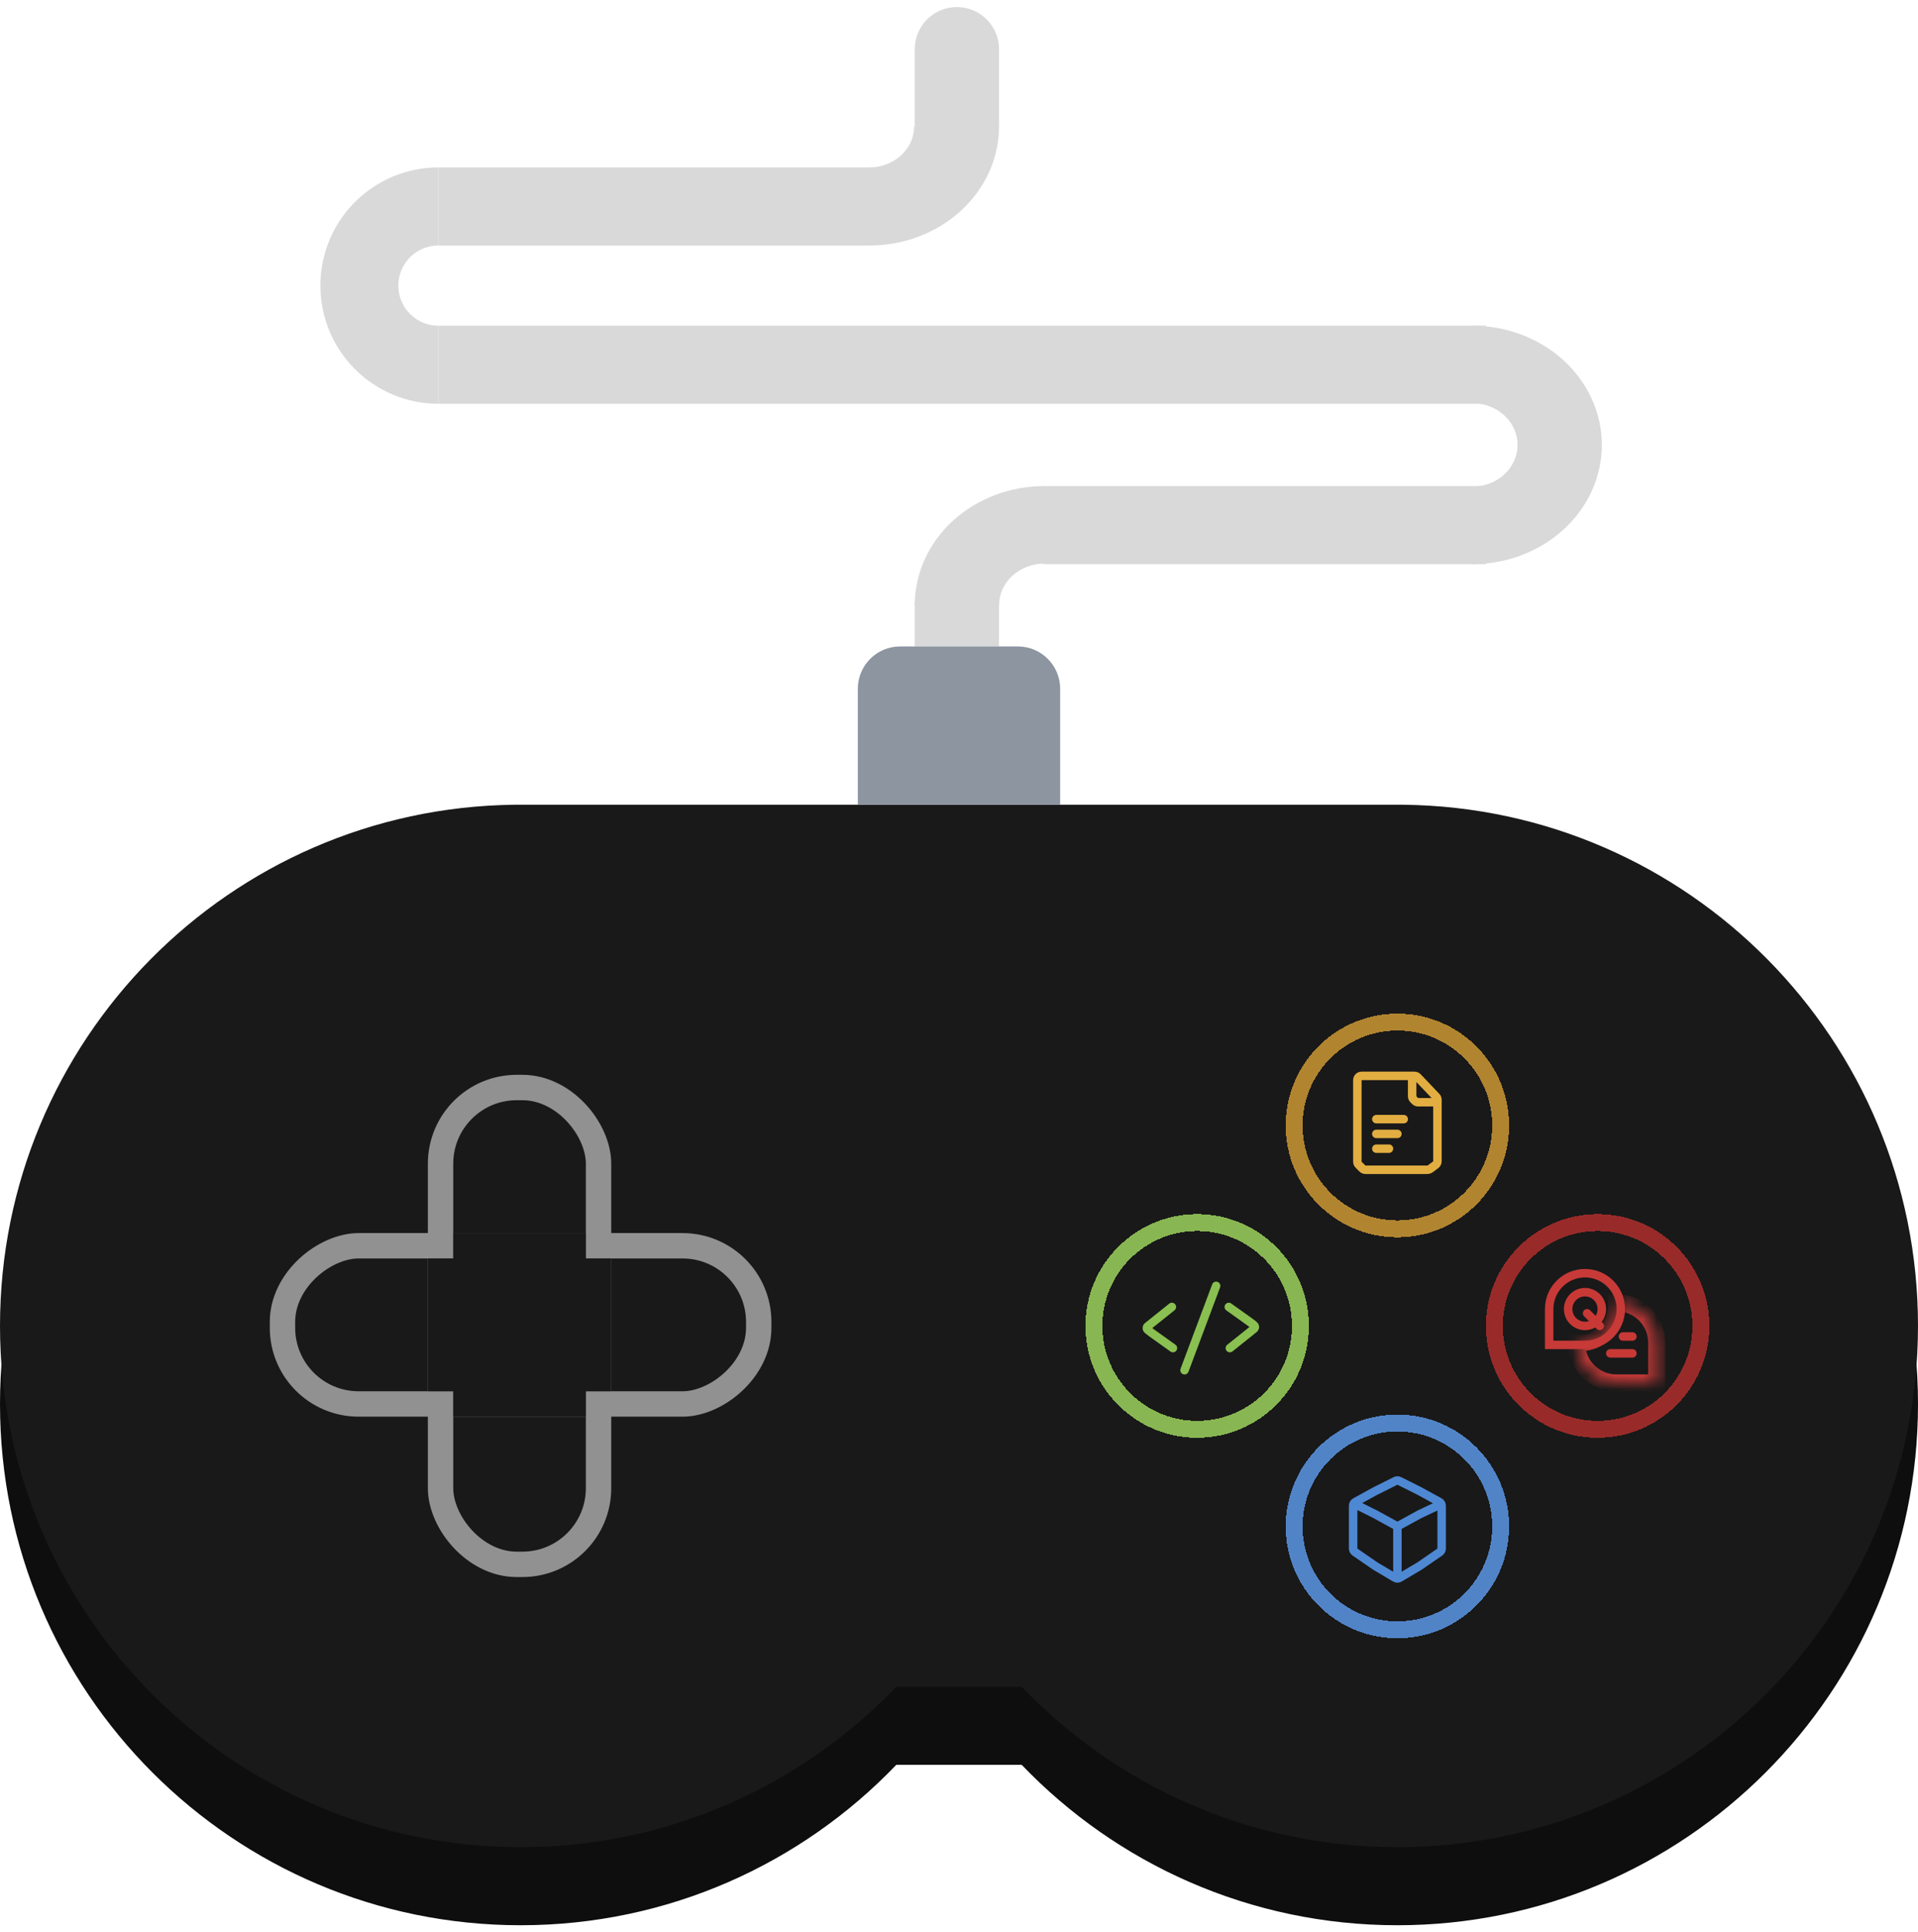 <svg width="136" height="137" viewBox="0 0 136 137" fill="none" xmlns="http://www.w3.org/2000/svg">
<path fill-rule="evenodd" clip-rule="evenodd" d="M63.552 125.129C56.834 132.138 47.383 136.5 36.914 136.5C16.527 136.5 0 119.955 0 99.545C0 79.136 16.527 62.59 36.914 62.59C49.966 62.59 61.436 69.371 68 79.606C74.564 69.371 86.034 62.59 99.086 62.59C119.473 62.59 136 79.136 136 99.545C136 119.955 119.473 136.5 99.086 136.5C88.617 136.5 79.166 132.138 72.448 125.129H63.552Z" fill="#0F0E0E"/>
<path fill-rule="evenodd" clip-rule="evenodd" d="M99.086 130.964C119.473 130.964 136 114.419 136 94.009C136 73.75 119.715 57.298 99.534 57.057V57.054H99.086H36.466V57.057C16.285 57.298 0 73.75 0 94.01C0 114.419 16.527 130.965 36.914 130.965C47.383 130.965 56.834 126.602 63.552 119.594H72.448C79.166 126.602 88.617 130.964 99.086 130.964Z" fill="#191919"/>
<rect x="31.239" y="77.105" width="11.202" height="33.808" rx="5.4" stroke="#919191" stroke-width="1.8"/>
<rect x="53.799" y="88.326" width="11.216" height="33.769" rx="5.4" transform="rotate(90 53.799 88.326)" stroke="#919191" stroke-width="1.8"/>
<rect x="32.132" y="87.426" width="9.415" height="13.017" fill="#191919"/>
<rect x="43.341" y="89.221" width="9.426" height="13.002" transform="rotate(90 43.341 89.221)" fill="#191919"/>
<g filter="url(#filter0_d_156_217)">
<path d="M106.407 108.223C106.407 112.271 103.129 115.552 99.086 115.552C95.043 115.552 91.765 112.271 91.765 108.223C91.765 104.174 95.043 100.893 99.086 100.893C103.129 100.893 106.407 104.174 106.407 108.223Z" stroke="#5184C7" stroke-width="1.2" shape-rendering="crispEdges"/>
</g>
<path d="M99.086 108.223V110.168V111.888M99.086 108.223L97.516 107.363L96.246 106.727M99.086 108.223L100.655 107.363L102 106.727M97.516 111.032L96.077 110.04C95.996 109.984 95.947 109.891 95.947 109.793V108.226V106.755C95.947 106.645 96.007 106.544 96.103 106.492L97.516 105.717L98.951 104.999C99.036 104.956 99.135 104.956 99.22 104.999L100.655 105.717L102.068 106.492C102.164 106.544 102.224 106.645 102.224 106.755V108.226V109.793C102.224 109.891 102.176 109.984 102.094 110.04L100.655 111.032L99.239 111.872C99.144 111.928 99.027 111.928 98.933 111.872L97.516 111.032Z" stroke="#4E88D3" stroke-width="0.6" stroke-linecap="round"/>
<path d="M112.536 93.112L113.433 94.01" stroke="#C83936" stroke-width="0.6" stroke-linecap="round"/>
<path d="M113.581 92.812C113.581 93.473 113.046 94.008 112.386 94.008C111.727 94.008 111.192 93.473 111.192 92.812C111.192 92.151 111.727 91.616 112.386 91.616C113.046 91.616 113.581 92.151 113.581 92.812Z" stroke="#C83936" stroke-width="0.6"/>
<path d="M115.076 94.758H115.749M114.18 95.954H115.749" stroke="#C83936" stroke-width="0.6" stroke-linecap="round"/>
<g filter="url(#filter1_d_156_217)">
<path d="M120.604 94.009C120.604 98.058 117.326 101.339 113.283 101.339C109.241 101.339 105.962 98.058 105.962 94.009C105.962 89.961 109.241 86.68 113.283 86.68C117.326 86.68 120.604 89.961 120.604 94.009Z" stroke="#982B29" stroke-width="1.2" shape-rendering="crispEdges"/>
</g>
<path d="M109.847 92.809C109.847 91.407 110.984 90.27 112.386 90.27C113.789 90.27 114.926 91.408 114.926 92.811C114.926 94.215 113.787 95.355 112.383 95.355H109.847V92.809Z" stroke="#C73A38" stroke-width="0.6"/>
<mask id="path-14-inside-1_156_217" fill="white">
<path fill-rule="evenodd" clip-rule="evenodd" d="M111.789 95.206C111.79 96.776 113.062 98.049 114.632 98.049H117.468V95.203C117.468 93.635 116.197 92.364 114.629 92.364C114.627 92.364 114.626 92.364 114.625 92.364C114.628 92.412 114.629 92.461 114.629 92.51V92.588C114.629 94.034 113.457 95.206 112.011 95.206H111.789Z"/>
</mask>
<path d="M111.789 95.206V94.606H111.189L111.189 95.207L111.789 95.206ZM117.468 98.049V98.649H118.068V98.049H117.468ZM114.625 92.364L114.624 91.764L113.99 91.765L114.026 92.398L114.625 92.364ZM111.189 95.207C111.19 97.107 112.731 98.649 114.632 98.649V97.449C113.394 97.449 112.39 96.445 112.389 95.206L111.189 95.207ZM114.632 98.649H117.468V97.449H114.632V98.649ZM118.068 98.049V95.203H116.868V98.049H118.068ZM118.068 95.203C118.068 93.304 116.528 91.764 114.629 91.764V92.964C115.865 92.964 116.868 93.966 116.868 95.203H118.068ZM114.629 91.764C114.627 91.764 114.626 91.764 114.624 91.764L114.626 92.964C114.627 92.964 114.628 92.964 114.629 92.964V91.764ZM114.026 92.398C114.028 92.435 114.029 92.473 114.029 92.51H115.229C115.229 92.45 115.227 92.39 115.224 92.33L114.026 92.398ZM114.029 92.51V92.588H115.229V92.51H114.029ZM114.029 92.588C114.029 93.703 113.125 94.606 112.011 94.606V95.806C113.788 95.806 115.229 94.365 115.229 92.588H114.029ZM112.011 94.606H111.789V95.806H112.011V94.606Z" fill="#C73A38" mask="url(#path-14-inside-1_156_217)"/>
<g filter="url(#filter2_d_156_217)">
<path d="M106.407 79.796C106.407 83.845 103.129 87.126 99.086 87.126C95.043 87.126 91.765 83.845 91.765 79.796C91.765 75.747 95.043 72.466 99.086 72.466C103.129 72.466 106.407 75.747 106.407 79.796Z" stroke="#B18430" stroke-width="1.2" shape-rendering="crispEdges"/>
</g>
<path d="M100.132 76.28H96.546C96.38 76.28 96.246 76.414 96.246 76.58V82.365C96.246 82.444 96.278 82.521 96.334 82.577L96.607 82.85C96.663 82.906 96.739 82.938 96.819 82.938H101.227C101.292 82.938 101.355 82.917 101.407 82.878L101.805 82.579C101.881 82.522 101.925 82.433 101.925 82.339V78.15M100.132 76.28H100.302C100.384 76.28 100.463 76.314 100.519 76.373L101.843 77.764C101.896 77.82 101.925 77.894 101.925 77.971V78.15M100.132 76.28V77.727C100.132 77.806 100.163 77.883 100.22 77.939L100.343 78.062C100.399 78.119 100.475 78.15 100.555 78.15H101.925M97.591 79.347H99.534M97.591 80.394H99.086M97.591 81.442H98.488" stroke="#E2AE41" stroke-width="0.6" stroke-linecap="round"/>
<g filter="url(#filter3_d_156_217)">
<path d="M92.209 94.009C92.209 98.058 88.93 101.339 84.888 101.339C80.845 101.339 77.567 98.058 77.567 94.009C77.567 89.961 80.845 86.68 84.888 86.68C88.93 86.68 92.209 89.961 92.209 94.009Z" stroke="#88B652" stroke-width="1.2" shape-rendering="crispEdges"/>
</g>
<path d="M86.233 91.167L83.991 97.151" stroke="#89C051" stroke-width="0.6" stroke-linecap="round"/>
<path d="M83.095 92.663L81.6 93.86L81.373 94.042C81.298 94.102 81.298 94.216 81.373 94.276L81.6 94.459L83.169 95.581" stroke="#89C051" stroke-width="0.6" stroke-linecap="round"/>
<path d="M87.205 95.581L88.7 94.384L88.927 94.201C89.002 94.141 89.002 94.027 88.927 93.967L88.7 93.785L87.13 92.663" stroke="#89C051" stroke-width="0.6" stroke-linecap="round"/>
<path d="M104.39 39.998C106.828 39.998 109.166 39.108 110.89 37.522C112.613 35.937 113.582 33.787 113.582 31.545C113.582 29.303 112.613 27.153 110.89 25.568C109.166 23.982 106.828 23.092 104.39 23.092L104.39 28.586C105.244 28.586 106.062 28.898 106.665 29.453C107.268 30.008 107.607 30.76 107.607 31.545C107.607 32.33 107.268 33.082 106.665 33.637C106.062 34.192 105.244 34.504 104.39 34.504V39.998Z" fill="#D9D9D9"/>
<path d="M61.648 17.407C62.855 17.407 64.05 17.188 65.166 16.763C66.281 16.338 67.294 15.716 68.147 14.931C69.001 14.146 69.678 13.214 70.14 12.188C70.602 11.163 70.839 10.063 70.839 8.953H64.82C64.82 9.336 64.738 9.716 64.579 10.07C64.419 10.424 64.186 10.745 63.891 11.016C63.597 11.287 63.247 11.502 62.862 11.649C62.477 11.795 62.065 11.871 61.648 11.871V17.407Z" fill="#D9D9D9"/>
<path d="M74.052 34.463C72.845 34.463 71.65 34.681 70.535 35.106C69.419 35.531 68.406 36.154 67.553 36.938C66.699 37.724 66.022 38.655 65.56 39.681C65.099 40.707 64.861 41.806 64.861 42.916H70.838C70.838 42.528 70.921 42.143 71.082 41.785C71.244 41.426 71.481 41.1 71.779 40.826C72.078 40.551 72.432 40.333 72.822 40.185C73.212 40.036 73.63 39.96 74.052 39.96V34.463Z" fill="#D9D9D9"/>
<path d="M31.085 11.871C29.986 11.871 28.898 12.087 27.882 12.508C26.867 12.929 25.944 13.547 25.167 14.325C24.39 15.103 23.773 16.026 23.353 17.043C22.932 18.059 22.716 19.149 22.716 20.249C22.716 21.349 22.932 22.439 23.353 23.455C23.773 24.472 24.39 25.395 25.167 26.174C25.944 26.951 26.867 27.569 27.882 27.99C28.898 28.411 29.986 28.628 31.085 28.628L31.085 23.093C30.712 23.093 30.342 23.02 29.998 22.877C29.653 22.734 29.34 22.524 29.076 22.26C28.812 21.996 28.603 21.683 28.46 21.338C28.317 20.992 28.244 20.623 28.244 20.249C28.244 19.875 28.317 19.506 28.46 19.16C28.603 18.815 28.812 18.502 29.076 18.238C29.34 17.974 29.653 17.764 29.998 17.621C30.342 17.478 30.712 17.405 31.085 17.405V11.871Z" fill="#D9D9D9"/>
<rect x="31.085" y="11.871" width="30.637" height="5.536" fill="#D9D9D9"/>
<path d="M67.85 0.5C69.501 0.5 70.839 1.838 70.839 3.489V9.028H64.861V3.489C64.861 1.838 66.199 0.5 67.85 0.5Z" fill="#D9D9D9"/>
<rect x="31.085" y="23.092" width="74.277" height="5.536" fill="#D9D9D9"/>
<rect x="73.978" y="34.463" width="31.385" height="5.536" fill="#D9D9D9"/>
<rect x="64.861" y="42.691" width="5.978" height="3.142" fill="#D9D9D9"/>
<path d="M60.826 48.833C60.826 47.176 62.169 45.833 63.826 45.833H72.173C73.83 45.833 75.173 47.176 75.173 48.833V57.054H60.826V48.833Z" fill="#8C95A0"/>
<defs>
<filter id="filter0_d_156_217" x="89.815" y="98.943" width="18.542" height="18.559" filterUnits="userSpaceOnUse" color-interpolation-filters="sRGB">
<feFlood flood-opacity="0" result="BackgroundImageFix"/>
<feColorMatrix in="SourceAlpha" type="matrix" values="0 0 0 0 0 0 0 0 0 0 0 0 0 0 0 0 0 0 127 0" result="hardAlpha"/>
<feMorphology radius="0.75" operator="dilate" in="SourceAlpha" result="effect1_dropShadow_156_217"/>
<feOffset/>
<feGaussianBlur stdDeviation="0.3"/>
<feComposite in2="hardAlpha" operator="out"/>
<feColorMatrix type="matrix" values="0 0 0 0 0.29 0 0 0 0 0.514 0 0 0 0 0.796 0 0 0 1 0"/>
<feBlend mode="normal" in2="BackgroundImageFix" result="effect1_dropShadow_156_217"/>
<feBlend mode="normal" in="SourceGraphic" in2="effect1_dropShadow_156_217" result="shape"/>
</filter>
<filter id="filter1_d_156_217" x="104.012" y="84.73" width="18.542" height="18.559" filterUnits="userSpaceOnUse" color-interpolation-filters="sRGB">
<feFlood flood-opacity="0" result="BackgroundImageFix"/>
<feColorMatrix in="SourceAlpha" type="matrix" values="0 0 0 0 0 0 0 0 0 0 0 0 0 0 0 0 0 0 127 0" result="hardAlpha"/>
<feMorphology radius="0.75" operator="dilate" in="SourceAlpha" result="effect1_dropShadow_156_217"/>
<feOffset/>
<feGaussianBlur stdDeviation="0.3"/>
<feComposite in2="hardAlpha" operator="out"/>
<feColorMatrix type="matrix" values="0 0 0 0 0.596 0 0 0 0 0.169 0 0 0 0 0.161 0 0 0 1 0"/>
<feBlend mode="normal" in2="BackgroundImageFix" result="effect1_dropShadow_156_217"/>
<feBlend mode="normal" in="SourceGraphic" in2="effect1_dropShadow_156_217" result="shape"/>
</filter>
<filter id="filter2_d_156_217" x="89.815" y="70.516" width="18.542" height="18.559" filterUnits="userSpaceOnUse" color-interpolation-filters="sRGB">
<feFlood flood-opacity="0" result="BackgroundImageFix"/>
<feColorMatrix in="SourceAlpha" type="matrix" values="0 0 0 0 0 0 0 0 0 0 0 0 0 0 0 0 0 0 127 0" result="hardAlpha"/>
<feMorphology radius="0.75" operator="dilate" in="SourceAlpha" result="effect1_dropShadow_156_217"/>
<feOffset/>
<feGaussianBlur stdDeviation="0.3"/>
<feComposite in2="hardAlpha" operator="out"/>
<feColorMatrix type="matrix" values="0 0 0 0 0.694 0 0 0 0 0.518 0 0 0 0 0.188 0 0 0 1 0"/>
<feBlend mode="normal" in2="BackgroundImageFix" result="effect1_dropShadow_156_217"/>
<feBlend mode="normal" in="SourceGraphic" in2="effect1_dropShadow_156_217" result="shape"/>
</filter>
<filter id="filter3_d_156_217" x="75.617" y="84.73" width="18.542" height="18.559" filterUnits="userSpaceOnUse" color-interpolation-filters="sRGB">
<feFlood flood-opacity="0" result="BackgroundImageFix"/>
<feColorMatrix in="SourceAlpha" type="matrix" values="0 0 0 0 0 0 0 0 0 0 0 0 0 0 0 0 0 0 127 0" result="hardAlpha"/>
<feMorphology radius="0.75" operator="dilate" in="SourceAlpha" result="effect1_dropShadow_156_217"/>
<feOffset/>
<feGaussianBlur stdDeviation="0.3"/>
<feComposite in2="hardAlpha" operator="out"/>
<feColorMatrix type="matrix" values="0 0 0 0 0.533 0 0 0 0 0.714 0 0 0 0 0.322 0 0 0 1 0"/>
<feBlend mode="normal" in2="BackgroundImageFix" result="effect1_dropShadow_156_217"/>
<feBlend mode="normal" in="SourceGraphic" in2="effect1_dropShadow_156_217" result="shape"/>
</filter>
</defs>
</svg>
